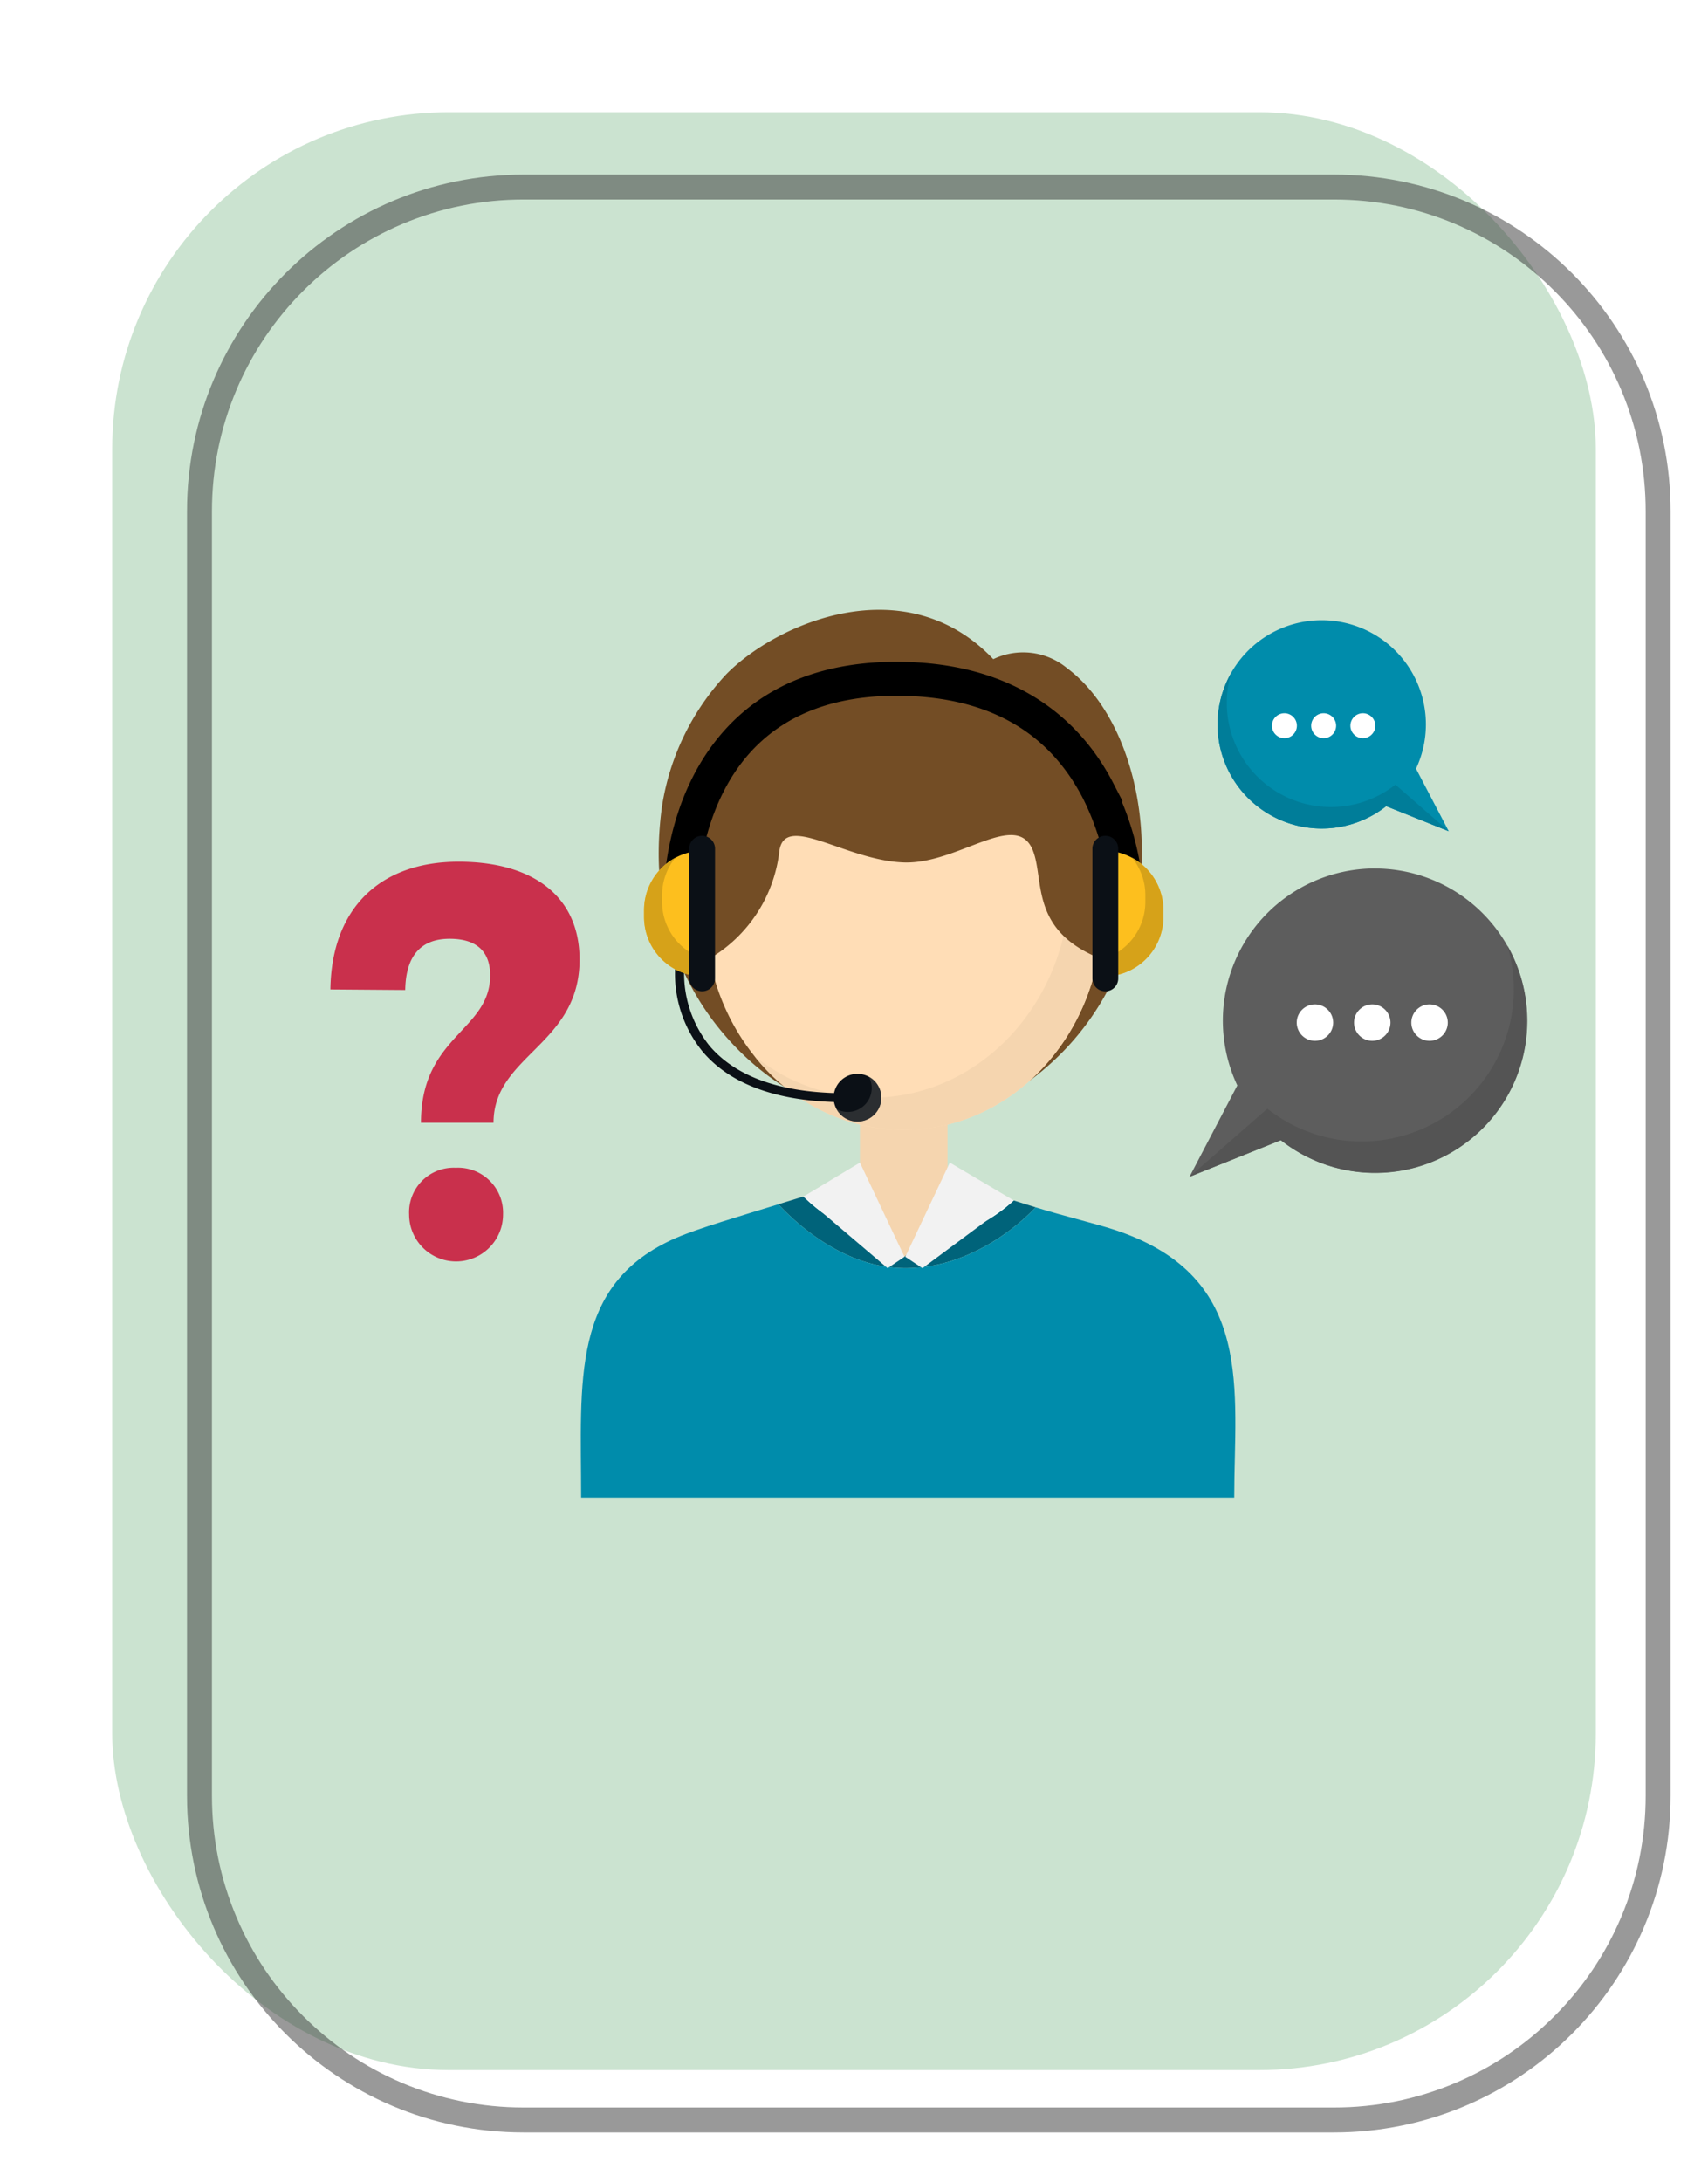 <svg xmlns="http://www.w3.org/2000/svg" xmlns:xlink="http://www.w3.org/1999/xlink" width="137" height="175" viewBox="0 0 137 175">
  <defs>
    <filter id="Rectangle_3" x="0" y="0" width="137" height="175" filterUnits="userSpaceOnUse">
      <feOffset dy="3" input="SourceAlpha"/>
      <feGaussianBlur stdDeviation="3" result="blur"/>
      <feFlood flood-opacity="0.161"/>
      <feComposite operator="in" in2="blur"/>
      <feComposite in="SourceGraphic"/>
    </filter>
  </defs>
  <g id="Component_11_5" data-name="Component 11 – 5" transform="translate(9 6)">
    <g transform="matrix(1, 0, 0, 1, -9, -6)" filter="url(#Rectangle_3)">
      <rect id="Rectangle_3-2" data-name="Rectangle 3" width="119" height="157" rx="27" transform="translate(9 6)" fill="#cbe3d0"/>
    </g>
    <g id="Path_321" data-name="Path 321" transform="translate(6 8)" fill="none" opacity="0.5">
      <path d="M27,0H92a27,27,0,0,1,27,27V130a27,27,0,0,1-27,27H27A27,27,0,0,1,0,130V27A27,27,0,0,1,27,0Z" stroke="none"/>
      <path d="M 27 2 C 23.624 2 20.35 2.661 17.269 3.964 C 14.293 5.223 11.619 7.026 9.322 9.322 C 7.026 11.619 5.223 14.293 3.964 17.269 C 2.661 20.35 2 23.624 2 27 L 2 130 C 2 133.376 2.661 136.65 3.964 139.73 C 5.223 142.707 7.026 145.381 9.322 147.678 C 11.619 149.974 14.293 151.777 17.269 153.036 C 20.35 154.339 23.624 155 27 155 L 92 155 C 95.376 155 98.65 154.339 101.731 153.036 C 104.707 151.777 107.381 149.974 109.678 147.678 C 111.974 145.381 113.777 142.707 115.036 139.73 C 116.339 136.65 117 133.376 117 130 L 117 27 C 117 23.624 116.339 20.35 115.036 17.269 C 113.777 14.293 111.974 11.619 109.678 9.322 C 107.381 7.026 104.707 5.223 101.731 3.964 C 98.65 2.661 95.376 2 92 2 L 27 2 M 27 0 L 92 0 C 106.912 0 119 12.088 119 27 L 119 130 C 119 144.912 106.912 157 92 157 L 27 157 C 12.088 157 0 144.912 0 130 L 0 27 C 0 12.088 12.088 0 27 0 Z" stroke="none" fill="#333"/>
    </g>
    <g id="Group_8528" data-name="Group 8528" transform="translate(-43.856 -42.18)">
      <g id="Group_8536" data-name="Group 8536" transform="translate(81.444 85.079)">
        <g id="Group_8543" data-name="Group 8543" transform="translate(0 0)">
          <g id="Group_8528-2" data-name="Group 8528" transform="translate(0 47.054)">
            <path id="Path_673" data-name="Path 673" d="M219.044,292.264h0Z" transform="translate(-201.184 -292.264)" fill="#1e2d77"/>
            <path id="Path_674" data-name="Path 674" d="M221.424,298.009c6.137,0,10.449-4.881,10.452-4.885-.593-.183-1.182-.368-1.754-.548h0a12.824,12.824,0,0,1-8.437,3.382l-.432.812-.422-.857a12.9,12.9,0,0,1-7.571-3.651c-.647.2-1.325.406-2.015.62C212.623,294.368,216.505,298.009,221.424,298.009Z" transform="translate(-195.399 -292.264)" fill="#00637a"/>
            <path id="Path_675" data-name="Path 675" d="M149.941,318.191c0-9.292-.889-17.162,7.64-20.844,1.769-.764,5.109-1.732,8.179-2.683,1.379,1.484,5.261,5.126,10.18,5.126,6.137,0,10.449-4.881,10.452-4.885,2.442.756,4.988,1.344,6.564,1.882,11.048,3.772,9.369,12.819,9.369,21.4H149.941Z" transform="translate(-149.915 -294.043)" fill="#008cab"/>
          </g>
          <g id="Group_8529" data-name="Group 8529" transform="translate(17.86 45.537)">
            <path id="Path_676" data-name="Path 676" d="M248.773,307.253l.432-.812c-.29,0-.575-.019-.854-.044Z" transform="translate(-240.779 -301.229)" fill="none"/>
            <path id="Path_677" data-name="Path 677" d="M251.656,291.607a12.823,12.823,0,0,0,8.437-3.382h0c-3.076-.97-5.662-1.829-5.662-1.829Z" transform="translate(-243.23 -286.395)" fill="#fff"/>
            <path id="Path_678" data-name="Path 678" d="M226.616,291.562l-2.544-5.167s-2.216.656-5.027,1.516h0A12.9,12.9,0,0,0,226.616,291.562Z" transform="translate(-219.044 -286.395)" fill="#fff"/>
          </g>
          <path id="Path_679" data-name="Path 679" d="M184.264,148.433s-12.079-6.6-9.909-22.51a19.976,19.976,0,0,1,5.154-10.611c4.023-4.1,14.362-8.63,21.422-1.214a5.536,5.536,0,0,1,5.935.735c7.49,5.577,9.44,23.809-2.992,33.05" transform="translate(-167.847 -110.137)" fill="#734d25"/>
          <path id="Path_680" data-name="Path 680" d="M243.591,273.672l-3.453,3.214-3.573-3.214v-8.656h7.026Z" transform="translate(-214.178 -225.002)" fill="#f5d5af"/>
          <path id="Path_681" data-name="Path 681" d="M220.389,154.619c0,9.582-7.126,17.35-15.916,17.35s-15.917-7.767-15.917-17.35,7.126-17.351,15.917-17.351S220.389,145.036,220.389,154.619Z" transform="translate(-178.573 -130.259)" fill="#ffddb6"/>
          <path id="Path_682" data-name="Path 682" d="M225.172,150.217a18.2,18.2,0,0,1,3.939,11.42c0,9.582-7.126,17.35-15.917,17.35a14.988,14.988,0,0,1-9.393-3.345,15.355,15.355,0,0,0,11.978,5.931c8.79,0,15.916-7.767,15.916-17.35A17.861,17.861,0,0,0,225.172,150.217Z" transform="translate(-189.88 -139.862)" fill="#f5d5af"/>
          <path id="Path_683" data-name="Path 683" d="M215.732,140.734c-4.255-4.656-10.119-4.962-14.313-4.27-4.3.71-15.711,6.724-12.84,20.959a11.511,11.511,0,0,0,5.6-8.651c.459-3.067,5.323.793,9.991.946,4.371.143,9.041-4.291,10.347-.946.939,2.405-.28,6.45,5.548,8.709C220.067,157.482,222.284,147.9,215.732,140.734Z" transform="translate(-178.251 -129.455)" fill="#734d25"/>
          <path id="Path_684" data-name="Path 684" d="M223.571,281.728l-4.527,2.722,6.747,5.745,1.353-.915Z" transform="translate(-201.184 -237.397)" fill="#f2f2f2"/>
          <path id="Path_685" data-name="Path 685" d="M254.219,281.728l5.124,3.035-7.316,5.433-1.381-.915Z" transform="translate(-224.621 -237.397)" fill="#f2f2f2"/>
          <g id="Group_8530" data-name="Group 8530" transform="translate(7.624 5.174)">
            <path id="Path_686" data-name="Path 686" d="M179.428,148.53c-.01-.334-.181-8.256,5.042-13.635,3.048-3.139,7.3-4.73,12.642-4.73,9.74,0,14.355,5,16.511,9.192a22.047,22.047,0,0,1,2.353,9.162h-.723a21.727,21.727,0,0,0-2.284-8.854c-3.005-5.824-8.34-8.778-15.857-8.778-5.138,0-9.217,1.518-12.124,4.511-5.012,5.162-4.84,13.031-4.838,13.11Z" transform="translate(-179.425 -130.165)" stroke="#000" stroke-miterlimit="10" stroke-width="2"/>
          </g>
          <g id="Group_8531" data-name="Group 8531" transform="translate(7.552 27.968)">
            <path id="Path_687" data-name="Path 687" d="M192.844,229.911c-5.334,0-9.2-1.365-11.484-4.059a9.872,9.872,0,0,1-2.137-7.46l.714.117a9.3,9.3,0,0,0,1.981,6.884c2.143,2.519,5.82,3.8,10.927,3.8Z" transform="translate(-179.145 -218.392)" fill="#0b1016"/>
          </g>
          <g id="Group_8534" data-name="Group 8534" transform="translate(5.071 18.125)">
            <g id="Group_8532" data-name="Group 8532">
              <path id="Path_688" data-name="Path 688" d="M174.316,194.993h0a4.773,4.773,0,0,1-4.773-4.773v-.537a4.774,4.774,0,0,1,4.773-4.774h0" transform="translate(-169.543 -183.716)" fill="#fdbf1e"/>
              <path id="Path_689" data-name="Path 689" d="M172.05,187.123a4.752,4.752,0,0,0-1.06,3v.537a4.774,4.774,0,0,0,3.326,4.548v1.43a4.773,4.773,0,0,1-4.773-4.773v-.537A4.772,4.772,0,0,1,172.05,187.123Z" transform="translate(-169.543 -185.358)" fill="#d6a219"/>
              <path id="Path_690" data-name="Path 690" d="M185.635,191.726a1.036,1.036,0,0,1-1.035,1.036h0a1.036,1.036,0,0,1-1.036-1.036v-10.4a1.036,1.036,0,0,1,1.036-1.036h0a1.036,1.036,0,0,1,1.035,1.036Z" transform="translate(-179.941 -180.292)" fill="#0b1016"/>
            </g>
            <g id="Group_8533" data-name="Group 8533" transform="translate(35.963)">
              <path id="Path_691" data-name="Path 691" d="M312.307,184.909h0a4.773,4.773,0,0,1,4.773,4.774v.537a4.773,4.773,0,0,1-4.773,4.773h0" transform="translate(-311.386 -183.716)" fill="#fdbf1e"/>
              <path id="Path_692" data-name="Path 692" d="M314.573,187.123a4.75,4.75,0,0,1,1.06,3v.537a4.774,4.774,0,0,1-3.326,4.548v1.43a4.773,4.773,0,0,0,4.773-4.773v-.537A4.772,4.772,0,0,0,314.573,187.123Z" transform="translate(-311.386 -185.358)" fill="#d6a219"/>
              <path id="Path_693" data-name="Path 693" d="M308.743,181.328a1.036,1.036,0,0,1,1.036-1.036h0a1.036,1.036,0,0,1,1.036,1.036v10.4a1.036,1.036,0,0,1-1.036,1.036h0a1.036,1.036,0,0,1-1.036-1.036Z" transform="translate(-308.743 -180.292)" fill="#0b1016"/>
            </g>
          </g>
          <path id="Path_694" data-name="Path 694" d="M232.227,256.087a1.913,1.913,0,1,1-1.913-1.913A1.913,1.913,0,0,1,232.227,256.087Z" transform="translate(-208.123 -216.961)" fill="#0b1016"/>
          <path id="Path_695" data-name="Path 695" d="M231.888,255.066a1.914,1.914,0,0,1-2.594,2.594,1.913,1.913,0,1,0,2.594-2.594Z" transform="translate(-208.786 -217.623)" fill="#4d4d4d" opacity="0.5"/>
        </g>
      </g>
      <g id="Group_8539" data-name="Group 8539" transform="translate(130.266 105.822)">
        <path id="Path_698" data-name="Path 698" d="M353.771,190.424a12.208,12.208,0,0,0-11.049,17.4l-3.835,7.328,7.33-2.935a12.2,12.2,0,1,0,7.554-21.789Z" transform="translate(-338.887 -190.424)" fill="#5d5d5d"/>
        <path id="Path_699" data-name="Path 699" d="M364.381,214.327a12.2,12.2,0,0,1-19.247,13.088l-6.248,5.46h0l7.33-2.935a12.2,12.2,0,0,0,18.165-15.613Z" transform="translate(-338.887 -208.151)" fill="#545454"/>
        <g id="Group_8538" data-name="Group 8538" transform="translate(8.6 10.9)">
          <path id="Path_700" data-name="Path 700" d="M375.1,234.076a1.461,1.461,0,1,1-1.461-1.461A1.461,1.461,0,0,1,375.1,234.076Z" transform="translate(-372.176 -232.615)" fill="#fff"/>
          <path id="Path_701" data-name="Path 701" d="M392.892,234.076a1.461,1.461,0,1,1-1.461-1.461A1.461,1.461,0,0,1,392.892,234.076Z" transform="translate(-385.372 -232.615)" fill="#fff"/>
          <path id="Path_702" data-name="Path 702" d="M410.684,234.076a1.461,1.461,0,1,1-1.461-1.461A1.462,1.462,0,0,1,410.684,234.076Z" transform="translate(-398.567 -232.615)" fill="#fff"/>
        </g>
      </g>
      <g id="Group_8541" data-name="Group 8541" transform="translate(132.518 85.915)">
        <path id="Path_703" data-name="Path 703" d="M355.957,113.373a8.356,8.356,0,0,1,7.563,11.907l2.625,5.016-5.017-2.009a8.354,8.354,0,1,1-5.171-14.914Z" transform="translate(-347.602 -113.373)" fill="#008cab"/>
        <path id="Path_704" data-name="Path 704" d="M348.694,129.733a8.353,8.353,0,0,0,13.174,8.959l4.277,3.737h0l-5.017-2.009a8.353,8.353,0,0,1-12.434-10.687Z" transform="translate(-347.602 -125.506)" fill="#007d99"/>
        <g id="Group_8540" data-name="Group 8540" transform="translate(4.362 7.461)">
          <path id="Path_705" data-name="Path 705" d="M388.845,143.252a1,1,0,1,0,1-1A1,1,0,0,0,388.845,143.252Z" transform="translate(-382.552 -142.252)" fill="#fff"/>
          <path id="Path_706" data-name="Path 706" d="M376.666,143.252a1,1,0,1,0,1-1A1,1,0,0,0,376.666,143.252Z" transform="translate(-373.519 -142.252)" fill="#fff"/>
          <path id="Path_707" data-name="Path 707" d="M364.487,143.252a1,1,0,1,0,1-1A1,1,0,0,0,364.487,143.252Z" transform="translate(-364.487 -142.252)" fill="#fff"/>
        </g>
      </g>
      <g id="Group_8542" data-name="Group 8542" transform="translate(61.356 105.282)">
        <path id="Path_708" data-name="Path 708" d="M57.356,198.574c.09-6.451,3.925-10.241,10.286-10.241,6,0,9.7,2.8,9.7,7.85,0,6.858-6.9,7.67-6.9,13.083h-5.82c0-6.993,5.549-7.354,5.549-11.82,0-2.03-1.218-2.933-3.248-2.933-2.256,0-3.519,1.308-3.564,4.106Zm13.85,18.046a3.767,3.767,0,1,1-7.534,0,3.576,3.576,0,0,1,3.744-3.745A3.613,3.613,0,0,1,71.206,216.62Z" transform="translate(-57.356 -188.333)" fill="#c9304c"/>
      </g>
    </g>
  </g>
</svg>
